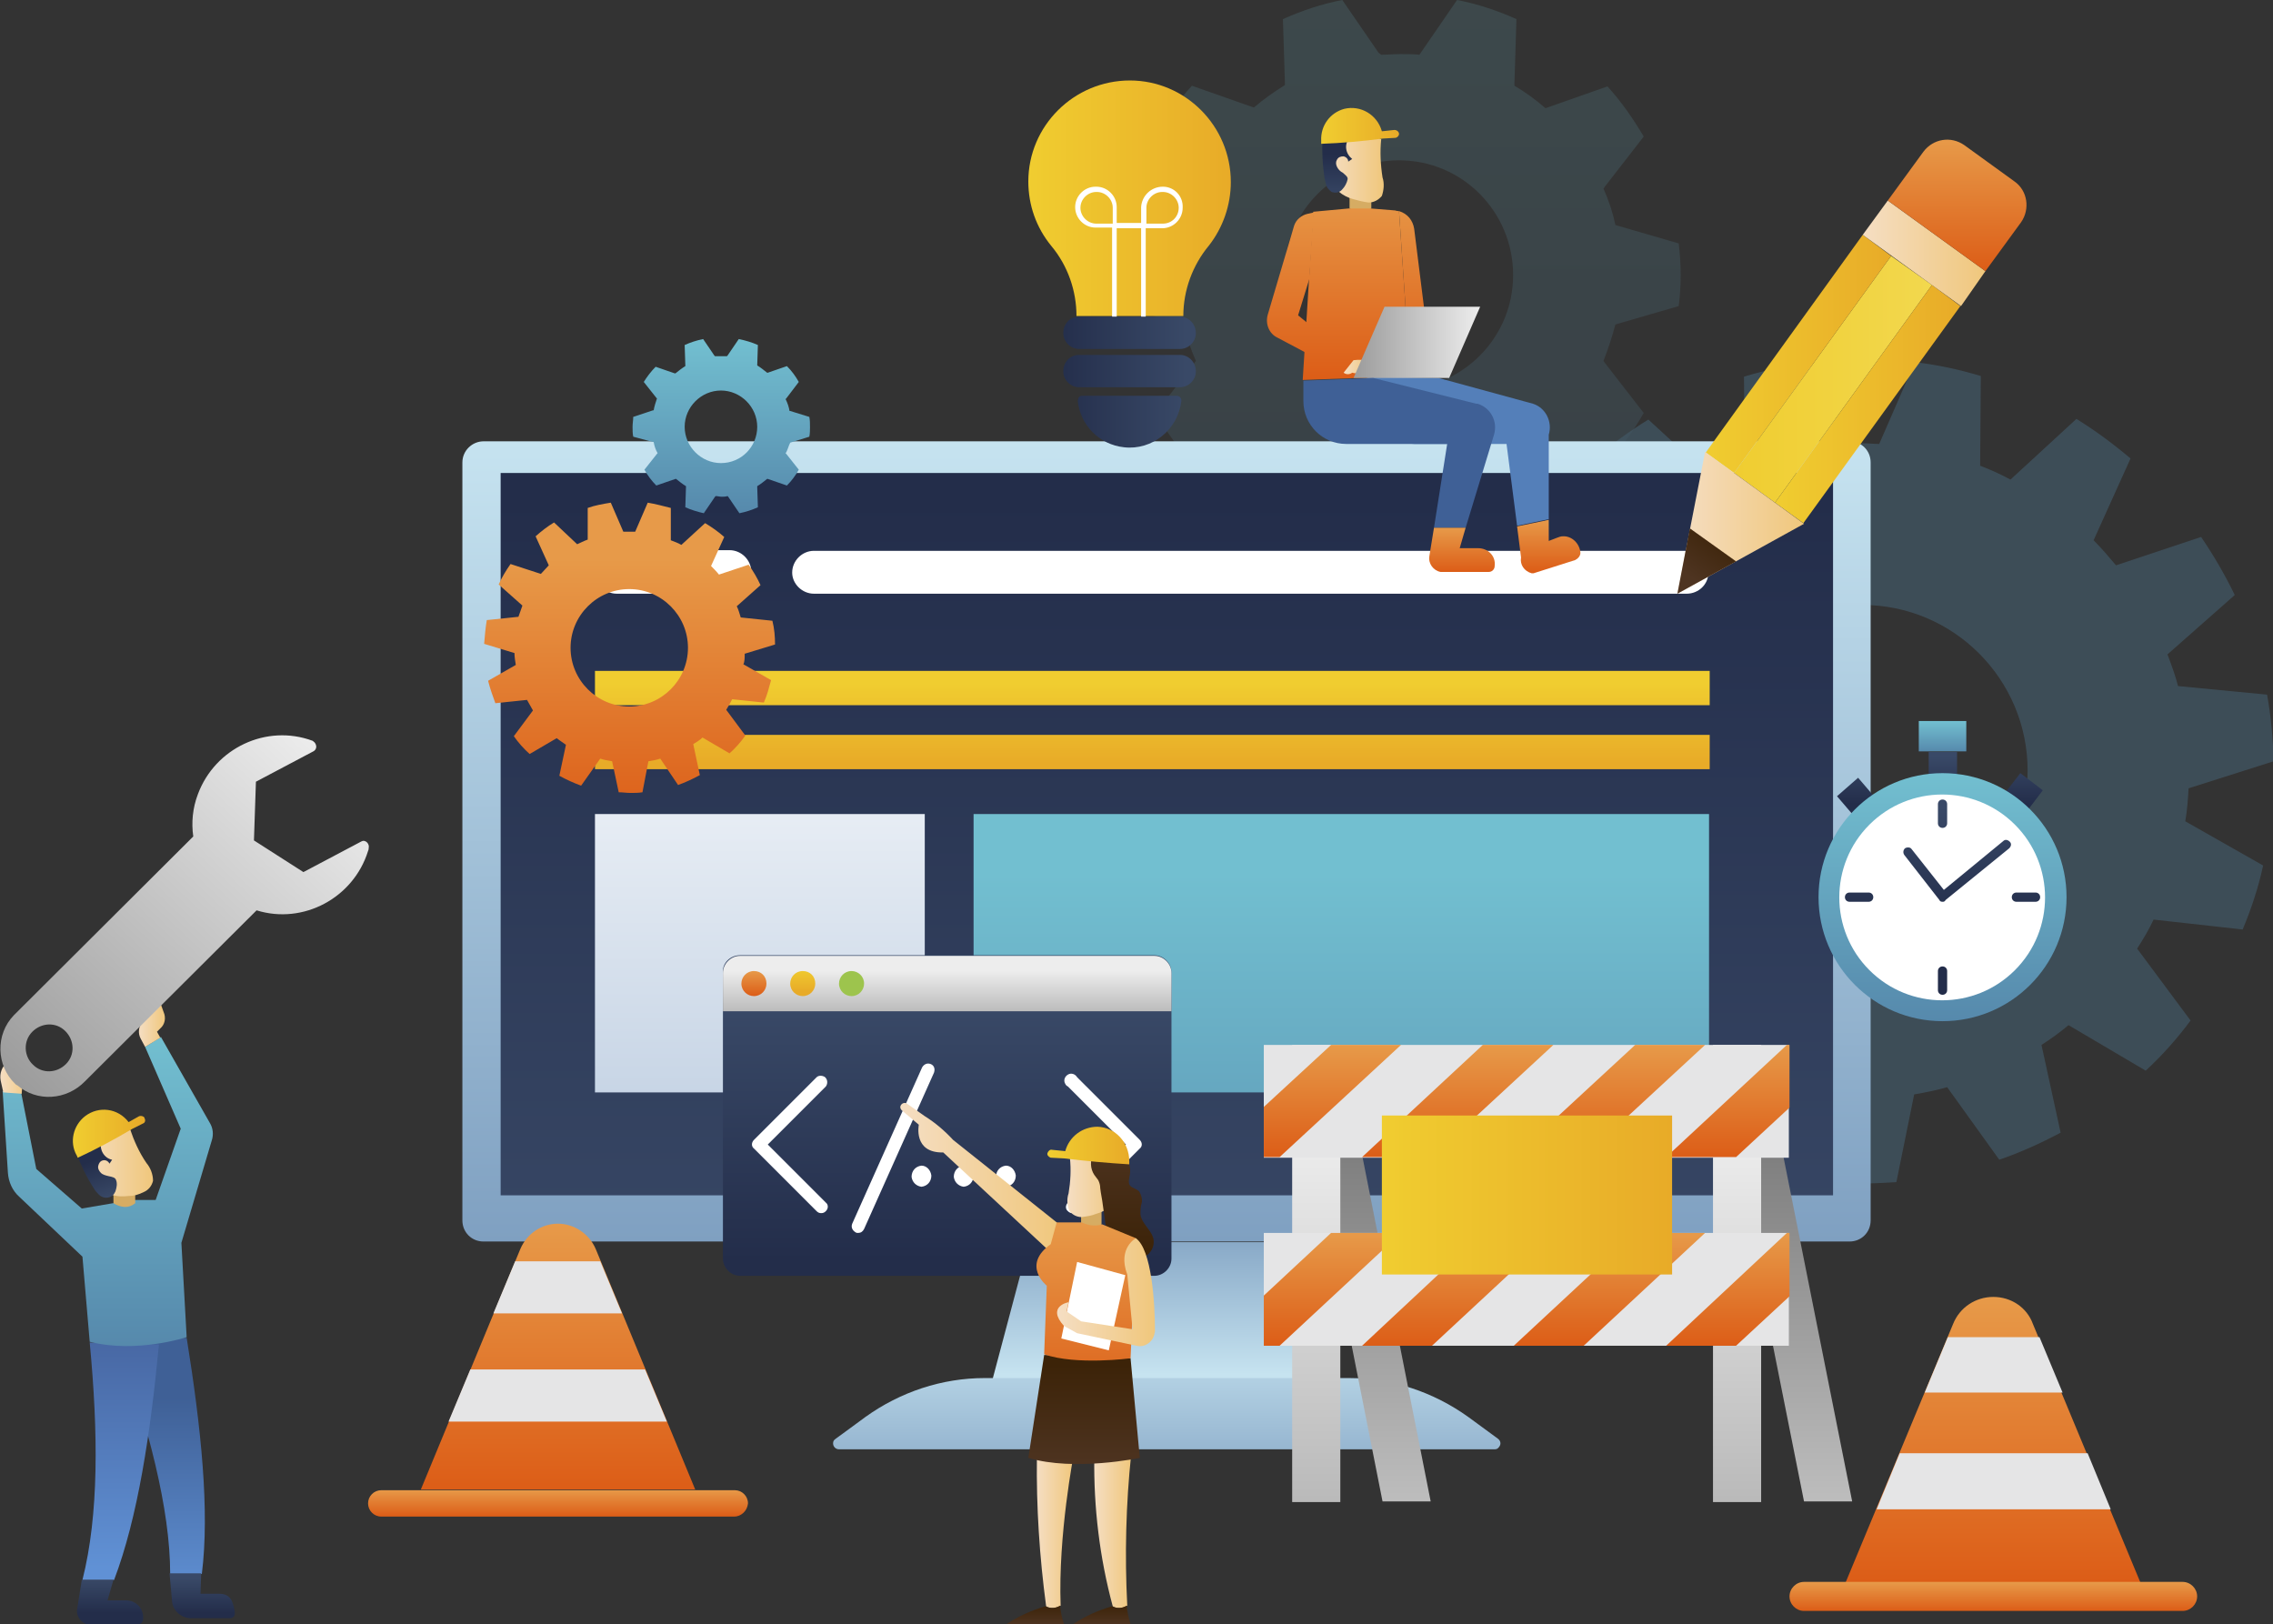 <?xml version="1.0" encoding="utf-8"?>
<!-- Generator: Adobe Illustrator 23.0.3, SVG Export Plug-In . SVG Version: 6.00 Build 0)  -->
<svg version="1.1" id="Layer_1" xmlns="http://www.w3.org/2000/svg" xmlns:xlink="http://www.w3.org/1999/xlink" x="0px" y="0px"
	 viewBox="0 0 344.6 246.2" style="enable-background:new 0 0 344.6 246.2;" xml:space="preserve">
<rect x="0" y="0" width="344.6" height="246.2" fill="#333333" stroke="none"/>
<style type="text/css">
	.st0{opacity:0.31;}
	.st1{opacity:0.5;}
	.st2{fill:url(#SVGID_1_);}
	.st3{opacity:0.8;fill:#5D9DC5;enable-background:new    ;}
	.st4{fill:url(#SVGID_2_);}
	.st5{fill:url(#SVGID_3_);}
	.st6{fill:url(#SVGID_4_);}
	.st7{fill:url(#SVGID_5_);}
	.st8{fill:url(#SVGID_6_);}
	.st9{fill:url(#SVGID_7_);}
	.st10{fill:url(#SVGID_8_);}
	.st11{fill:url(#SVGID_9_);}
	.st12{fill:url(#SVGID_10_);}
	.st13{fill:url(#SVGID_11_);}
	.st14{fill:url(#SVGID_12_);}
	.st15{fill:url(#SVGID_13_);}
	.st16{fill:url(#SVGID_14_);}
	.st17{fill:url(#SVGID_15_);}
	.st18{fill:#FFFFFF;}
	.st19{fill:url(#SVGID_16_);}
	.st20{fill:url(#SVGID_17_);}
	.st21{fill:url(#SVGID_18_);}
	.st22{fill:url(#SVGID_19_);}
	.st23{fill:url(#SVGID_20_);}
	.st24{fill:url(#SVGID_21_);}
	.st25{fill:url(#SVGID_22_);}
	.st26{fill:url(#SVGID_23_);}
	.st27{fill:url(#SVGID_24_);}
	.st28{fill:url(#SVGID_25_);}
	.st29{fill:url(#SVGID_26_);}
	.st30{fill:url(#SVGID_27_);}
	.st31{fill:url(#SVGID_28_);}
	.st32{fill:url(#SVGID_29_);}
	.st33{fill:url(#SVGID_30_);}
	.st34{fill:url(#SVGID_31_);}
	.st35{fill:url(#SVGID_32_);}
	.st36{fill:url(#SVGID_33_);}
	.st37{fill:url(#SVGID_34_);}
	.st38{fill:url(#SVGID_35_);}
	.st39{fill:url(#SVGID_36_);}
	.st40{fill:#9DC44D;}
	.st41{fill:url(#SVGID_37_);}
	.st42{fill:url(#SVGID_38_);}
	.st43{fill:url(#SVGID_39_);}
	.st44{fill:url(#SVGID_40_);}
	.st45{fill:#E5E5E6;}
	.st46{fill:url(#SVGID_41_);}
	.st47{fill:url(#SVGID_42_);}
	.st48{fill:url(#SVGID_43_);}
	.st49{fill:url(#SVGID_44_);}
	.st50{fill:url(#SVGID_45_);}
	.st51{fill:url(#SVGID_46_);}
	.st52{fill:url(#SVGID_47_);}
	.st53{fill:url(#SVGID_48_);}
	.st54{fill:url(#SVGID_49_);}
	.st55{fill:url(#SVGID_50_);}
	.st56{fill:url(#SVGID_51_);}
	.st57{fill:url(#SVGID_52_);}
	.st58{fill:url(#SVGID_53_);}
	.st59{fill:url(#SVGID_54_);}
	.st60{fill:url(#SVGID_55_);}
	.st61{fill:#D6AC63;}
	.st62{fill:#547FB9;}
	.st63{fill:url(#SVGID_56_);}
	.st64{fill:url(#SVGID_57_);}
	.st65{fill:url(#SVGID_58_);}
	.st66{fill:url(#SVGID_59_);}
	.st67{fill:url(#SVGID_60_);}
	.st68{fill:url(#SVGID_61_);}
	.st69{fill:url(#SVGID_62_);}
	.st70{fill:url(#SVGID_63_);}
	.st71{fill:url(#SVGID_64_);}
	.st72{fill:url(#SVGID_65_);}
	.st73{fill:url(#SVGID_66_);}
	.st74{fill:url(#SVGID_67_);}
	.st75{fill:url(#SVGID_68_);}
	.st76{fill:url(#SVGID_69_);}
	.st77{fill:url(#SVGID_70_);}
	.st78{fill:url(#SVGID_71_);}
	.st79{fill:url(#SVGID_72_);}
	.st80{fill:url(#SVGID_73_);}
	.st81{fill:url(#SVGID_74_);}
	.st82{fill:url(#SVGID_75_);}
	.st83{fill:url(#SVGID_76_);}
	.st84{fill:url(#SVGID_77_);}
	.st85{fill:url(#SVGID_78_);}
	.st86{fill:url(#SVGID_79_);}
	.st87{fill:url(#SVGID_80_);}
	.st88{fill:url(#SVGID_81_);}
	.st89{fill:url(#SVGID_82_);}
	.st90{fill:url(#SVGID_83_);}
	.st91{fill:url(#SVGID_84_);}
	.st92{fill:url(#SVGID_85_);}
	.st93{fill:url(#SVGID_86_);}
	.st94{fill:url(#SVGID_87_);}
	.st95{fill:url(#SVGID_88_);}
</style>
<title>CMMS-The-right-cmms-promise-maintenance-image</title>
<g>
	<g id="OBJECTS">
		<g class="st0">
			<g class="st1">
				
					<linearGradient id="SVGID_1_" gradientUnits="userSpaceOnUse" x1="212.03" y1="154.79" x2="212.03" y2="238" gradientTransform="matrix(1 0 0 -1 0 238)">
					<stop  offset="0" style="stop-color:#5689AC"/>
					<stop  offset="1" style="stop-color:#72BFD0"/>
				</linearGradient>
				<path class="st2" d="M179.5,49.2c0.4,1.9,1,3.7,1.8,5.5l-0.2,0.3l-5.9,7.6c1.6,2.8,3.4,5.3,5.6,7.7l9.1-3.2l0.3-0.1
					c1.5,1.3,3,2.4,4.7,3.4v0.3l-0.3,9.7c2.9,1.3,5.9,2.3,9,2.9l5.5-8l0.2-0.3c1,0.1,1.9,0.1,2.9,0.1s1.9-0.1,2.9-0.1l0.2,0.3l5.5,8
					c3.1-0.6,6.1-1.6,9-2.9l-0.3-9.7v-0.3c1.7-1,3.2-2.1,4.7-3.4l0.3,0.1l9.1,3.2c2.1-2.3,4-4.9,5.6-7.7l-5.9-7.6l-0.2-0.3
					c0.7-1.8,1.3-3.6,1.8-5.5l0.3-0.1l9.3-2.7c0.4-3.1,0.4-6.3,0-9.5l-9.3-2.7l-0.3-0.1c-0.4-1.9-1-3.7-1.8-5.5l0.2-0.3l5.9-7.6
					c-1.6-2.7-3.4-5.3-5.5-7.6l-9.1,3.2l-0.3,0.1c-1.5-1.3-3-2.4-4.7-3.4v-0.4l0.3-9.7c-2.9-1.3-5.9-2.3-9-2.9l-5.5,8l-0.2,0.3
					c-1-0.1-1.9-0.1-2.9-0.1s-1.9,0.1-2.9,0.1L209,8l-5.5-8c-3.1,0.6-6.1,1.6-9,2.9l0.3,9.7v0.3c-1.6,1-3.2,2.1-4.7,3.4l-0.3-0.1
					l-9.1-3.2c-2.1,2.3-4,4.9-5.6,7.7l5.9,7.6l0.2,0.3c-0.8,1.8-1.4,3.6-1.8,5.5l-0.3,0.1l-9.3,2.7c-0.4,3.1-0.4,6.3,0,9.5l9.3,2.7
					L179.5,49.2z M194.7,41.6c0-9.6,7.8-17.3,17.4-17.3c9.6,0,17.3,7.8,17.3,17.4c0,9.6-7.8,17.3-17.3,17.3
					C202.5,59,194.7,51.2,194.7,41.6C194.7,41.6,194.7,41.6,194.7,41.6L194.7,41.6z"/>
			</g>
			<path class="st3" d="M233.5,124.5l-11.8,6.7c0.8,3.3,1.8,6.6,3.1,9.7l13.5-1.5c0.8,1.5,1.6,3,2.5,4.4l-8.1,10.9
				c2.1,2.7,4.3,5.2,6.8,7.6l11.7-6.9c1.3,1.1,2.7,2.1,4.1,3l-2.9,13.3c3,1.6,6.1,3,9.3,4.1l7.9-11c1.6,0.4,3.3,0.8,5,1.1l2.7,13.3
				c1.7,0.1,3.4,0.2,5.1,0.2s3.4-0.1,5.1-0.2l2.7-13.3c1.7-0.3,3.3-0.6,5-1.1l7.9,11c3.2-1.1,6.3-2.5,9.3-4.1l-2.9-13.3
				c1.4-0.9,2.8-1.9,4.1-3l11.7,6.9c2.5-2.3,4.8-4.9,6.8-7.6l-8.1-10.9c0.9-1.4,1.8-2.9,2.5-4.4l13.5,1.5c1.3-3.1,2.4-6.4,3.1-9.7
				l-11.8-6.7c0.3-1.7,0.4-3.3,0.5-5l12.9-4.1c-0.1-3.4-0.4-6.8-1-10.1l-13.5-1.3c-0.4-1.6-1-3.2-1.6-4.8l10.2-9
				c-1.5-3.1-3.2-6-5.1-8.8l-12.9,4.3c-1.1-1.3-2.2-2.6-3.4-3.8l5.6-12.4c-2.6-2.2-5.3-4.2-8.2-6l-10,9.2c-1.5-0.8-3-1.5-4.6-2.1
				l0.1-13.6c-3.3-1-6.6-1.7-10-2.1l-5.4,12.4c-0.8,0-1.7-0.1-2.5-0.1s-1.7,0-2.5,0.1L274.4,55c-3.4,0.4-6.7,1.1-10,2.1l0.1,13.6
				c-1.6,0.6-3.1,1.3-4.6,2.1l-10-9.2c-2.9,1.8-5.7,3.8-8.2,6l5.6,12.3c-1.2,1.2-2.3,2.4-3.4,3.8l-12.9-4.3
				c-1.9,2.8-3.7,5.7-5.1,8.8l10.2,9c-0.6,1.6-1.1,3.2-1.6,4.8l-13.5,1.3c-0.6,3.3-1,6.7-1,10.1l12.9,4.1
				C233.1,121.1,233.2,122.8,233.5,124.5z M257.2,116.8c0-13.9,11.3-25.1,25.1-25.1c13.9,0,25.1,11.3,25.1,25.1
				s-11.3,25.1-25.1,25.1l0,0C268.5,141.9,257.2,130.7,257.2,116.8L257.2,116.8L257.2,116.8z"/>
		</g>
		
			<linearGradient id="SVGID_2_" gradientUnits="userSpaceOnUse" x1="176.885" y1="49.75" x2="176.885" y2="171.12" gradientTransform="matrix(1 0 0 -1 0 238)">
			<stop  offset="0" style="stop-color:#7FA0C1"/>
			<stop  offset="1" style="stop-color:#C6E3F0"/>
		</linearGradient>
		<path class="st4" d="M73.3,66.9h207.1c1.8,0,3.2,1.4,3.2,3.2V185c0,1.8-1.4,3.2-3.2,3.2H73.3c-1.8,0-3.2-1.4-3.2-3.2V70.1
			C70.1,68.3,71.6,66.9,73.3,66.9z"/>
		
			<linearGradient id="SVGID_3_" gradientUnits="userSpaceOnUse" x1="176.89" y1="52.8" x2="176.89" y2="29.67" gradientTransform="matrix(1 0 0 -1 0 238)">
			<stop  offset="0" style="stop-color:#7FA0C1"/>
			<stop  offset="1" style="stop-color:#C6E3F0"/>
		</linearGradient>
		<polygon class="st5" points="197.8,188.3 156,188.3 150.5,209 203.2,209 		"/>
		
			<linearGradient id="SVGID_4_" gradientUnits="userSpaceOnUse" x1="176.905" y1="8.93" x2="176.905" y2="36.95" gradientTransform="matrix(1 0 0 -1 0 238)">
			<stop  offset="0" style="stop-color:#7FA0C1"/>
			<stop  offset="1" style="stop-color:#C6E3F0"/>
		</linearGradient>
		<path class="st6" d="M226.6,219.7h-99.4c-0.5,0-0.9-0.4-0.9-0.9c0-0.3,0.1-0.5,0.4-0.7l4.5-3.3c5.3-3.8,11.6-5.9,18.1-5.9h55.2
			c6.5,0,12.8,2.1,18.1,5.9l4.5,3.3c0.4,0.3,0.5,0.8,0.2,1.2C227.1,219.6,226.9,219.7,226.6,219.7z"/>
		
			<linearGradient id="SVGID_5_" gradientUnits="userSpaceOnUse" x1="176.89" y1="37.73" x2="176.89" y2="162.47" gradientTransform="matrix(1 0 0 -1 0 238)">
			<stop  offset="0" style="stop-color:#394967"/>
			<stop  offset="1" style="stop-color:#232D4A"/>
		</linearGradient>
		<rect x="75.9" y="71.7" class="st7" width="202" height="109.5"/>
		
			<linearGradient id="SVGID_6_" gradientUnits="userSpaceOnUse" x1="102.02" y1="70.42" x2="102.02" y2="140.22" gradientTransform="matrix(1 0 0 -1 0 238)">
			<stop  offset="0" style="stop-color:#C6D4E5"/>
			<stop  offset="1" style="stop-color:#FFFFFF"/>
		</linearGradient>
		<path class="st8" d="M110.6,90H93.5c-1.8,0-3.3-1.5-3.3-3.3c0,0,0,0,0,0l0,0c0-1.8,1.5-3.3,3.3-3.3l0,0h17.1
			c1.8,0,3.3,1.5,3.3,3.3l0,0l0,0C113.9,88.5,112.4,90,110.6,90z"/>
		
			<linearGradient id="SVGID_7_" gradientUnits="userSpaceOnUse" x1="189.59" y1="70.42" x2="189.59" y2="140.22" gradientTransform="matrix(1 0 0 -1 0 238)">
			<stop  offset="0" style="stop-color:#C6D4E5"/>
			<stop  offset="1" style="stop-color:#FFFFFF"/>
		</linearGradient>
		<path class="st9" d="M123.4,90h132.3c1.8,0,3.3-1.4,3.3-3.2c0,0,0,0,0,0l0,0c0-1.8-1.5-3.3-3.3-3.3H123.4c-1.8,0-3.3,1.5-3.3,3.3
			c0,0,0,0,0,0l0,0C120.1,88.5,121.6,90,123.4,90z"/>
		
			<linearGradient id="SVGID_8_" gradientUnits="userSpaceOnUse" x1="174.665" y1="134.43" x2="174.665" y2="122.26" gradientTransform="matrix(1 0 0 -1 0 238)">
			<stop  offset="0" style="stop-color:#F0CD30"/>
			<stop  offset="1" style="stop-color:#E8AB28"/>
		</linearGradient>
		<rect x="90.2" y="101.7" class="st10" width="169" height="5.2"/>
		
			<linearGradient id="SVGID_9_" gradientUnits="userSpaceOnUse" x1="174.665" y1="134.43" x2="174.665" y2="122.26" gradientTransform="matrix(1 0 0 -1 0 238)">
			<stop  offset="0" style="stop-color:#F0CD30"/>
			<stop  offset="1" style="stop-color:#E8AB28"/>
		</linearGradient>
		<rect x="90.2" y="111.4" class="st11" width="169" height="5.2"/>
		
			<linearGradient id="SVGID_10_" gradientUnits="userSpaceOnUse" x1="115.17" y1="70.19" x2="115.17" y2="147.69" gradientTransform="matrix(1 0 0 -1 0 238)">
			<stop  offset="0" style="stop-color:#C6D4E5"/>
			<stop  offset="1" style="stop-color:#FFFFFF"/>
		</linearGradient>
		<rect x="90.2" y="123.4" class="st12" width="50" height="42.2"/>
		
			<linearGradient id="SVGID_11_" gradientUnits="userSpaceOnUse" x1="203.405" y1="29.84" x2="203.405" y2="105.52" gradientTransform="matrix(1 0 0 -1 0 238)">
			<stop  offset="0" style="stop-color:#5689AC"/>
			<stop  offset="1" style="stop-color:#72BFD0"/>
		</linearGradient>
		<rect x="147.6" y="123.4" class="st13" width="111.5" height="42.2"/>
		
			<linearGradient id="SVGID_12_" gradientUnits="userSpaceOnUse" x1="155.86" y1="207.892" x2="186.581" y2="207.892" gradientTransform="matrix(1 0 0 -1 0 238)">
			<stop  offset="0" style="stop-color:#F0CD30"/>
			<stop  offset="1" style="stop-color:#E8AB28"/>
		</linearGradient>
		<path class="st14" d="M186.6,27.6c0-8.5-6.9-15.4-15.3-15.4c-8.5,0-15.4,6.9-15.4,15.3c0,3.6,1.2,7,3.5,9.8
			c2.5,3,3.8,6.8,3.8,10.6h16.2c0-3.9,1.4-7.7,3.9-10.7C185.4,34.5,186.6,31.1,186.6,27.6z"/>
		
			<linearGradient id="SVGID_13_" gradientUnits="userSpaceOnUse" x1="179.83" y1="187.555" x2="159.45" y2="187.555" gradientTransform="matrix(1 0 0 -1 0 238)">
			<stop  offset="0" style="stop-color:#394967"/>
			<stop  offset="1" style="stop-color:#232D4A"/>
		</linearGradient>
		<path class="st15" d="M178.9,48h-15.3c-1.4,0-2.4,1.1-2.4,2.5l0,0c0,1.3,1.1,2.4,2.4,2.4h15.3c1.3,0,2.4-1.1,2.4-2.4l0,0
			C181.3,49.1,180.2,48,178.9,48z"/>
		
			<linearGradient id="SVGID_14_" gradientUnits="userSpaceOnUse" x1="179.83" y1="181.745" x2="159.45" y2="181.745" gradientTransform="matrix(1 0 0 -1 0 238)">
			<stop  offset="0" style="stop-color:#394967"/>
			<stop  offset="1" style="stop-color:#232D4A"/>
		</linearGradient>
		<path class="st16" d="M178.9,53.8h-15.3c-1.4,0-2.4,1.1-2.4,2.5l0,0c0,1.3,1.1,2.4,2.4,2.4h15.3c1.3,0,2.4-1.1,2.4-2.4l0,0
			C181.3,54.9,180.2,53.8,178.9,53.8z"/>
		
			<linearGradient id="SVGID_15_" gradientUnits="userSpaceOnUse" x1="179.79" y1="174.07" x2="159.51" y2="174.07" gradientTransform="matrix(1 0 0 -1 0 238)">
			<stop  offset="0" style="stop-color:#394967"/>
			<stop  offset="1" style="stop-color:#232D4A"/>
		</linearGradient>
		<path class="st17" d="M178.4,60c0.4,0,0.7,0.3,0.7,0.7c0,0,0,0,0,0.1c-0.5,4.3-4.4,7.5-8.7,7c-3.7-0.4-6.6-3.3-7-7
			c0-0.4,0.2-0.8,0.6-0.8c0,0,0,0,0,0H178.4z"/>
		<path class="st18" d="M176.3,28.3L176.3,28.3c-1.8,0-3.2,1.4-3.3,3.1c0,0,0,0,0,0v2.4h-3.7v-2.4c0-1.7-1.4-3.1-3.1-3.1h-0.1
			c-1.7,0-3.1,1.4-3.1,3.1c0,1.7,1.4,3.1,3.1,3.1h2.5V48h0.7V34.6h3.7V48h0.7V34.6h2.5c1.7,0,3.1-1.4,3.1-3.1
			C179.4,29.7,178,28.3,176.3,28.3L176.3,28.3z M168.7,33.9h-2.5c-1.3,0-2.4-1.1-2.4-2.4s1.1-2.4,2.4-2.4h0.1c1.3,0,2.4,1.1,2.4,2.4
			V33.9z M176.3,33.9h-2.5v-2.4c0-1.3,1.1-2.4,2.4-2.4h0.1c1.3,0,2.4,1.1,2.4,2.4S177.7,33.9,176.3,33.9L176.3,33.9z"/>
		
			<linearGradient id="SVGID_16_" gradientUnits="userSpaceOnUse" x1="294.515" y1="123.29" x2="294.515" y2="116.12" gradientTransform="matrix(1 0 0 -1 0 238)">
			<stop  offset="0" style="stop-color:#394967"/>
			<stop  offset="1" style="stop-color:#232D4A"/>
		</linearGradient>
		<rect x="292.4" y="114" class="st19" width="4.3" height="4.6"/>
		
			<linearGradient id="SVGID_17_" gradientUnits="userSpaceOnUse" x1="294.515" y1="124.03" x2="294.515" y2="128.65" gradientTransform="matrix(1 0 0 -1 0 238)">
			<stop  offset="0" style="stop-color:#5689AC"/>
			<stop  offset="1" style="stop-color:#72BFD0"/>
		</linearGradient>
		<rect x="290.9" y="109.3" class="st20" width="7.2" height="4.6"/>
		
			<linearGradient id="SVGID_18_" gradientUnits="userSpaceOnUse" x1="306.591" y1="123.29" x2="306.591" y2="116.12" gradientTransform="matrix(1 0 0 -1 4.566244e-03 238.011)">
			<stop  offset="0" style="stop-color:#394967"/>
			<stop  offset="1" style="stop-color:#232D4A"/>
		</linearGradient>
		<polygon class="st21" points="306.3,117.2 309.7,119.8 306.9,123.5 303.5,120.8 		"/>
		
			<linearGradient id="SVGID_19_" gradientUnits="userSpaceOnUse" x1="281.608" y1="123.29" x2="281.608" y2="116.12" gradientTransform="matrix(1 0 0 -1 -9.012620e-03 238.004)">
			<stop  offset="0" style="stop-color:#394967"/>
			<stop  offset="1" style="stop-color:#232D4A"/>
		</linearGradient>
		<polygon class="st22" points="278.5,120.7 281.7,117.9 284.7,121.4 281.5,124.2 		"/>
		
			<linearGradient id="SVGID_20_" gradientUnits="userSpaceOnUse" x1="294.52" y1="83.14" x2="294.52" y2="120.82" gradientTransform="matrix(1 0 0 -1 0 238)">
			<stop  offset="0" style="stop-color:#5689AC"/>
			<stop  offset="1" style="stop-color:#72BFD0"/>
		</linearGradient>
		<circle class="st23" cx="294.5" cy="136" r="18.8"/>
		
			<ellipse transform="matrix(0.707 -0.707 0.707 0.707 -9.919 248.098)" class="st18" cx="294.5" cy="136" rx="15.6" ry="15.6"/>
		
			<linearGradient id="SVGID_21_" gradientUnits="userSpaceOnUse" x1="294.52" y1="115.66" x2="294.52" y2="97.89" gradientTransform="matrix(1 0 0 -1 0 238)">
			<stop  offset="0" style="stop-color:#394967"/>
			<stop  offset="1" style="stop-color:#232D4A"/>
		</linearGradient>
		<path class="st24" d="M294.5,125.5c-0.4,0-0.7-0.3-0.7-0.7c0,0,0,0,0,0v-2.9c0-0.4,0.3-0.7,0.7-0.7c0.4,0,0.7,0.3,0.7,0.7v2.9
			C295.2,125.2,294.9,125.5,294.5,125.5z"/>
		
			<linearGradient id="SVGID_22_" gradientUnits="userSpaceOnUse" x1="307.16" y1="115.66" x2="307.16" y2="97.89" gradientTransform="matrix(1 0 0 -1 0 238)">
			<stop  offset="0" style="stop-color:#394967"/>
			<stop  offset="1" style="stop-color:#232D4A"/>
		</linearGradient>
		<path class="st25" d="M308.6,136.7h-2.9c-0.4,0-0.7-0.3-0.7-0.7s0.3-0.7,0.7-0.7c0,0,0,0,0,0h2.9c0.4,0,0.7,0.3,0.7,0.7
			S309,136.7,308.6,136.7C308.6,136.7,308.6,136.7,308.6,136.7z"/>
		
			<linearGradient id="SVGID_23_" gradientUnits="userSpaceOnUse" x1="294.52" y1="115.66" x2="294.52" y2="97.89" gradientTransform="matrix(1 0 0 -1 0 238)">
			<stop  offset="0" style="stop-color:#394967"/>
			<stop  offset="1" style="stop-color:#232D4A"/>
		</linearGradient>
		<path class="st26" d="M294.5,150.8c-0.4,0-0.7-0.3-0.7-0.7c0,0,0,0,0,0v-2.9c0-0.4,0.3-0.7,0.7-0.7c0.4,0,0.7,0.3,0.7,0.7v2.9
			C295.2,150.5,294.9,150.8,294.5,150.8z"/>
		
			<linearGradient id="SVGID_24_" gradientUnits="userSpaceOnUse" x1="281.88" y1="115.66" x2="281.88" y2="97.89" gradientTransform="matrix(1 0 0 -1 0 238)">
			<stop  offset="0" style="stop-color:#394967"/>
			<stop  offset="1" style="stop-color:#232D4A"/>
		</linearGradient>
		<path class="st27" d="M283.3,136.7h-2.9c-0.4,0-0.7-0.3-0.7-0.7c0-0.4,0.3-0.7,0.7-0.7h2.9c0.4,0,0.7,0.3,0.7,0.7
			C284,136.4,283.7,136.7,283.3,136.7z"/>
		
			<linearGradient id="SVGID_25_" gradientUnits="userSpaceOnUse" x1="296.66" y1="115.66" x2="296.66" y2="97.89" gradientTransform="matrix(1 0 0 -1 0 238)">
			<stop  offset="0" style="stop-color:#394967"/>
			<stop  offset="1" style="stop-color:#232D4A"/>
		</linearGradient>
		<path class="st28" d="M294.5,136.7L294.5,136.7c-0.3,0-0.4-0.1-0.5-0.3l-5.3-6.8c-0.2-0.3-0.2-0.7,0.1-1c0,0,0,0,0,0
			c0.3-0.2,0.8-0.2,1,0.1c0,0,0,0,0,0l4.9,6.2l9-7.4c0.3-0.3,0.7-0.2,1,0.1s0.2,0.7-0.1,1c0,0,0,0,0,0l-9.6,7.8
			C294.8,136.7,294.7,136.7,294.5,136.7z"/>
		
			<linearGradient id="SVGID_26_" gradientUnits="userSpaceOnUse" x1="262.896" y1="180.534" x2="292.919" y2="180.534" gradientTransform="matrix(1 0 0 -1 1.053737e-02 237.998)">
			<stop  offset="0" style="stop-color:#F0CD30"/>
			<stop  offset="1" style="stop-color:#F2D84E"/>
		</linearGradient>
		<polygon class="st29" points="269.1,76.2 262.9,71.7 286.7,38.8 292.9,43.2 		"/>
		
			<linearGradient id="SVGID_27_" gradientUnits="userSpaceOnUse" x1="258.568" y1="184.351" x2="286.736" y2="184.351" gradientTransform="matrix(1 0 0 -1 -3.642493e-03 238.008)">
			<stop  offset="0" style="stop-color:#F0CD30"/>
			<stop  offset="1" style="stop-color:#E8AB28"/>
		</linearGradient>
		<polygon class="st30" points="262.9,71.7 258.6,68.6 282.4,35.6 286.7,38.8 		"/>
		
			<linearGradient id="SVGID_28_" gradientUnits="userSpaceOnUse" x1="269.083" y1="176.74" x2="297.25" y2="176.74" gradientTransform="matrix(1 0 0 -1 -1.165044e-03 237.996)">
			<stop  offset="0" style="stop-color:#F0CD30"/>
			<stop  offset="1" style="stop-color:#E8AB28"/>
		</linearGradient>
		<polygon class="st31" points="273.4,79.3 269.1,76.2 292.9,43.2 297.2,46.4 		"/>
		
			<linearGradient id="SVGID_29_" gradientUnits="userSpaceOnUse" x1="282.418" y1="199.627" x2="301.038" y2="199.627" gradientTransform="matrix(1 0 0 -1 7.015206e-03 237.992)">
			<stop  offset="0" style="stop-color:#F5DEC3"/>
			<stop  offset="1" style="stop-color:#F0C77C"/>
		</linearGradient>
		<polygon class="st32" points="297.3,46.4 282.4,35.6 286.2,30.4 301,41.1 		"/>
		
			<linearGradient id="SVGID_30_" gradientUnits="userSpaceOnUse" x1="296.724" y1="196.883" x2="296.724" y2="216.903" gradientTransform="matrix(1 0 0 -1 3.856225e-03 238.001)">
			<stop  offset="0" style="stop-color:#DC5D17"/>
			<stop  offset="1" style="stop-color:#E79A49"/>
		</linearGradient>
		<path class="st33" d="M301,41.1l-14.8-10.7l0,0l5.4-7.4c1.5-2,4.2-2.4,6.2-1l7.6,5.5c2,1.4,2.4,4.2,1,6.2L301,41.1L301,41.1z"/>
		
			<linearGradient id="SVGID_31_" gradientUnits="userSpaceOnUse" x1="254.34" y1="158.75" x2="273.51" y2="158.75" gradientTransform="matrix(1 0 0 -1 0 238)">
			<stop  offset="0" style="stop-color:#F5DEC3"/>
			<stop  offset="1" style="stop-color:#F0C77C"/>
		</linearGradient>
		<polygon class="st34" points="254.3,90 273.5,79.4 258.5,68.5 		"/>
		
			<linearGradient id="SVGID_32_" gradientUnits="userSpaceOnUse" x1="261.281" y1="157.56" x2="256.201" y2="150.57" gradientTransform="matrix(1 0 0 -1 0 238)">
			<stop  offset="0" style="stop-color:#3C2308"/>
			<stop  offset="1" style="stop-color:#4E3421"/>
		</linearGradient>
		<polygon class="st35" points="256.2,80.1 254.3,90 263.2,85.1 		"/>
		
			<linearGradient id="SVGID_33_" gradientUnits="userSpaceOnUse" x1="143.55" y1="85.81" x2="143.55" y2="46.94" gradientTransform="matrix(1 0 0 -1 0 238)">
			<stop  offset="0" style="stop-color:#394967"/>
			<stop  offset="1" style="stop-color:#232D4A"/>
		</linearGradient>
		<path class="st36" d="M112.2,144.8H175c1.4,0,2.6,1.2,2.6,2.6v43.4c0,1.4-1.2,2.6-2.6,2.6h-62.8c-1.4,0-2.6-1.2-2.6-2.6v-43.4
			C109.5,146,110.7,144.8,112.2,144.8z"/>
		
			<linearGradient id="SVGID_34_" gradientUnits="userSpaceOnUse" x1="143.545" y1="76.55" x2="143.545" y2="90.86" gradientTransform="matrix(1 0 0 -1 0 238)">
			<stop  offset="0" style="stop-color:#7B7B7B"/>
			<stop  offset="1" style="stop-color:#EDEDED"/>
		</linearGradient>
		<path class="st37" d="M177.6,153.3v-5.8c0-1.4-1.2-2.6-2.6-2.6c0,0,0,0,0,0h-62.8c-1.4,0-2.6,1.2-2.6,2.6c0,0,0,0,0,0v5.8H177.6z"
			/>
		
			<linearGradient id="SVGID_35_" gradientUnits="userSpaceOnUse" x1="114.36" y1="87.06" x2="114.36" y2="90.82" gradientTransform="matrix(1 0 0 -1 0 238)">
			<stop  offset="0" style="stop-color:#DC5D17"/>
			<stop  offset="1" style="stop-color:#E79A49"/>
		</linearGradient>
		<path class="st38" d="M116.2,149.1c0,1-0.8,1.9-1.9,1.9c-1,0-1.9-0.8-1.9-1.9c0-1,0.8-1.9,1.9-1.9S116.2,148,116.2,149.1
			L116.2,149.1z"/>
		
			<linearGradient id="SVGID_36_" gradientUnits="userSpaceOnUse" x1="121.72" y1="91.29" x2="121.72" y2="87.76" gradientTransform="matrix(1 0 0 -1 0 238)">
			<stop  offset="0" style="stop-color:#F0CD30"/>
			<stop  offset="1" style="stop-color:#E8AB28"/>
		</linearGradient>
		<path class="st39" d="M123.6,149.1c0,1-0.8,1.9-1.9,1.9c-1,0-1.9-0.8-1.9-1.9c0-1,0.8-1.9,1.9-1.9S123.6,148,123.6,149.1
			L123.6,149.1z"/>
		<path class="st40" d="M131,149.1c0,1-0.8,1.9-1.9,1.9c-1,0-1.9-0.8-1.9-1.9c0-1,0.8-1.9,1.9-1.9C130.1,147.2,131,148,131,149.1
			L131,149.1z"/>
		<path class="st18" d="M172.8,172.8l-9.5-9.5c-0.3-0.5-0.9-0.7-1.4-0.4c-0.5,0.3-0.7,0.9-0.4,1.4c0.1,0.2,0.2,0.3,0.4,0.4l8.8,8.8
			l-8.8,8.8c-0.4,0.4-0.4,1,0,1.3c0,0,0,0,0,0c0.2,0.2,0.4,0.3,0.7,0.3c0.3,0,0.5-0.1,0.7-0.3l9.5-9.5
			C173.2,173.8,173.2,173.2,172.8,172.8C172.8,172.8,172.8,172.8,172.8,172.8z"/>
		<path class="st18" d="M125.1,163.3c-0.4-0.3-1-0.3-1.3,0l-9.5,9.5c-0.4,0.4-0.4,1,0,1.3c0,0,0,0,0,0l9.5,9.5
			c0.2,0.2,0.4,0.3,0.7,0.3c0.3,0,0.5-0.1,0.7-0.3c0.4-0.4,0.4-1,0-1.3c0,0,0,0,0,0l-8.8-8.8l8.8-8.8
			C125.5,164.3,125.5,163.7,125.1,163.3z"/>
		<path class="st18" d="M141.1,161.3c-0.5-0.2-1,0-1.3,0.5l-10.6,23.7c-0.2,0.5,0,1,0.5,1.3c0.1,0.1,0.3,0.1,0.4,0.1
			c0.4,0,0.7-0.2,0.9-0.6l10.6-23.7C141.8,162,141.6,161.5,141.1,161.3z"/>
		<path class="st18" d="M139.7,176.7c-0.9,0.1-1.5,0.8-1.5,1.7c0.1,0.8,0.7,1.4,1.5,1.5c0.9-0.1,1.5-0.8,1.5-1.7
			C141.1,177.4,140.5,176.7,139.7,176.7z"/>
		<path class="st18" d="M146.1,176.7c-0.9,0.1-1.5,0.8-1.5,1.7c0.1,0.8,0.7,1.4,1.5,1.5c0.9-0.1,1.5-0.8,1.5-1.7
			C147.5,177.4,146.9,176.7,146.1,176.7z"/>
		<path class="st18" d="M152.5,176.7c-0.9,0.1-1.5,0.8-1.5,1.7c0.1,0.8,0.7,1.4,1.5,1.5c0.9-0.1,1.5-0.8,1.5-1.7
			C153.9,177.4,153.3,176.7,152.5,176.7z"/>
		
			<linearGradient id="SVGID_37_" gradientUnits="userSpaceOnUse" x1="206.395" y1="66.43" x2="206.395" y2="-30.24" gradientTransform="matrix(1 0 0 -1 0 238)">
			<stop  offset="0" style="stop-color:#7B7B7B"/>
			<stop  offset="1" style="stop-color:#EDEDED"/>
		</linearGradient>
		<polygon class="st41" points="216.9,227.6 209.6,227.6 195.9,158.4 203.2,158.4 		"/>
		
			<linearGradient id="SVGID_38_" gradientUnits="userSpaceOnUse" x1="270.255" y1="66.43" x2="270.255" y2="-30.24" gradientTransform="matrix(1 0 0 -1 0 238)">
			<stop  offset="0" style="stop-color:#7B7B7B"/>
			<stop  offset="1" style="stop-color:#EDEDED"/>
		</linearGradient>
		<polygon class="st42" points="273.5,227.6 280.8,227.6 267,158.4 259.7,158.4 		"/>
		
			<linearGradient id="SVGID_39_" gradientUnits="userSpaceOnUse" x1="199.515" y1="-22.72" x2="199.515" y2="65.87" gradientTransform="matrix(1 0 0 -1 0 238)">
			<stop  offset="0" style="stop-color:#9B9B9B"/>
			<stop  offset="1" style="stop-color:#EDEDED"/>
		</linearGradient>
		<rect x="195.9" y="158.4" class="st43" width="7.3" height="69.3"/>
		
			<linearGradient id="SVGID_40_" gradientUnits="userSpaceOnUse" x1="263.365" y1="-22.72" x2="263.365" y2="65.87" gradientTransform="matrix(1 0 0 -1 0 238)">
			<stop  offset="0" style="stop-color:#9B9B9B"/>
			<stop  offset="1" style="stop-color:#EDEDED"/>
		</linearGradient>
		<rect x="259.7" y="158.4" class="st44" width="7.3" height="69.3"/>
		<rect x="191.6" y="158.4" class="st45" width="79.6" height="17.1"/>
		
			<linearGradient id="SVGID_41_" gradientUnits="userSpaceOnUse" x1="202.01" y1="62.57" x2="202.01" y2="79.63" gradientTransform="matrix(1 0 0 -1 0 238)">
			<stop  offset="0" style="stop-color:#DC5D17"/>
			<stop  offset="1" style="stop-color:#E79A49"/>
		</linearGradient>
		<polygon class="st46" points="201.8,158.4 191.6,167.8 191.6,175.4 194,175.4 212.4,158.4 		"/>
		
			<linearGradient id="SVGID_42_" gradientUnits="userSpaceOnUse" x1="220.96" y1="62.57" x2="220.96" y2="79.63" gradientTransform="matrix(1 0 0 -1 0 238)">
			<stop  offset="0" style="stop-color:#DC5D17"/>
			<stop  offset="1" style="stop-color:#E79A49"/>
		</linearGradient>
		<polygon class="st47" points="224.8,158.4 206.5,175.4 217.1,175.4 235.5,158.4 		"/>
		
			<linearGradient id="SVGID_43_" gradientUnits="userSpaceOnUse" x1="244.01" y1="62.57" x2="244.01" y2="79.63" gradientTransform="matrix(1 0 0 -1 0 238)">
			<stop  offset="0" style="stop-color:#DC5D17"/>
			<stop  offset="1" style="stop-color:#E79A49"/>
		</linearGradient>
		<polygon class="st48" points="247.9,158.4 229.5,175.4 240.1,175.4 258.5,158.4 		"/>
		
			<linearGradient id="SVGID_44_" gradientUnits="userSpaceOnUse" x1="261.92" y1="62.57" x2="261.92" y2="79.63" gradientTransform="matrix(1 0 0 -1 0 238)">
			<stop  offset="0" style="stop-color:#DC5D17"/>
			<stop  offset="1" style="stop-color:#E79A49"/>
		</linearGradient>
		<polygon class="st49" points="271.3,158.4 270.9,158.4 252.6,175.4 263.2,175.4 271.3,167.9 		"/>
		<rect x="191.6" y="186.9" class="st45" width="79.6" height="17.1"/>
		
			<linearGradient id="SVGID_45_" gradientUnits="userSpaceOnUse" x1="202.01" y1="34.02" x2="202.01" y2="51.08" gradientTransform="matrix(1 0 0 -1 0 238)">
			<stop  offset="0" style="stop-color:#DC5D17"/>
			<stop  offset="1" style="stop-color:#E79A49"/>
		</linearGradient>
		<polygon class="st50" points="201.8,186.9 191.6,196.4 191.6,204 194,204 212.4,186.9 		"/>
		
			<linearGradient id="SVGID_46_" gradientUnits="userSpaceOnUse" x1="220.96" y1="34.02" x2="220.96" y2="51.08" gradientTransform="matrix(1 0 0 -1 0 238)">
			<stop  offset="0" style="stop-color:#DC5D17"/>
			<stop  offset="1" style="stop-color:#E79A49"/>
		</linearGradient>
		<polygon class="st51" points="224.8,186.9 206.5,204 217.1,204 235.5,186.9 		"/>
		
			<linearGradient id="SVGID_47_" gradientUnits="userSpaceOnUse" x1="244.01" y1="34.02" x2="244.01" y2="51.08" gradientTransform="matrix(1 0 0 -1 0 238)">
			<stop  offset="0" style="stop-color:#DC5D17"/>
			<stop  offset="1" style="stop-color:#E79A49"/>
		</linearGradient>
		<polygon class="st52" points="247.9,186.9 229.5,204 240.1,204 258.5,186.9 		"/>
		
			<linearGradient id="SVGID_48_" gradientUnits="userSpaceOnUse" x1="261.92" y1="34.02" x2="261.92" y2="51.08" gradientTransform="matrix(1 0 0 -1 0 238)">
			<stop  offset="0" style="stop-color:#DC5D17"/>
			<stop  offset="1" style="stop-color:#E79A49"/>
		</linearGradient>
		<polygon class="st53" points="271.3,186.9 270.9,186.9 252.6,204 263.2,204 271.3,196.5 		"/>
		
			<linearGradient id="SVGID_49_" gradientUnits="userSpaceOnUse" x1="209.45" y1="56.825" x2="253.43" y2="56.825" gradientTransform="matrix(1 0 0 -1 0 238)">
			<stop  offset="0" style="stop-color:#F0CD30"/>
			<stop  offset="1" style="stop-color:#E8AB28"/>
		</linearGradient>
		<rect x="209.5" y="169.1" class="st54" width="44" height="24.1"/>
		
			<linearGradient id="SVGID_50_" gradientUnits="userSpaceOnUse" x1="109.355" y1="160.14" x2="109.355" y2="186.49" gradientTransform="matrix(1 0 0 -1 0 238)">
			<stop  offset="0" style="stop-color:#5689AC"/>
			<stop  offset="1" style="stop-color:#72BFD0"/>
		</linearGradient>
		<path class="st55" d="M119.8,67.1l2.9-0.9c0.1-0.5,0.1-1,0.1-1.5c0-0.5,0-1-0.1-1.5l-2.9-0.9h-0.1c-0.1-0.6-0.3-1.2-0.6-1.8
			l0.1-0.1l1.9-2.5c-0.5-0.9-1.1-1.7-1.8-2.4l-2.9,1h-0.1c-0.5-0.4-1-0.8-1.5-1.1v0l0.1-3.1c-0.9-0.4-1.9-0.7-2.9-0.9l-1.7,2.5
			l-0.1,0.1c-0.3,0-0.6,0-0.9,0s-0.6,0-0.9,0l-0.1-0.1l-1.7-2.5c-1,0.2-1.9,0.5-2.8,0.9l0.1,3.1v0.1c-0.5,0.3-1,0.7-1.5,1.1h-0.1
			l-2.9-1c-0.7,0.7-1.3,1.5-1.8,2.3l1.9,2.4l0.1,0.1c-0.2,0.6-0.4,1.2-0.5,1.8H99L96,63.2c0,0.5-0.1,1-0.1,1.5c0,0.5,0,1,0.1,1.5
			L99,67h0.1c0.1,0.6,0.3,1.2,0.6,1.7l-0.1,0.1l-1.9,2.4c0.5,0.9,1.1,1.7,1.8,2.4l2.9-1h0.1c0.5,0.4,1,0.8,1.5,1.1v0.1l-0.1,3.1
			c0.9,0.4,1.9,0.7,2.8,0.9l1.7-2.5l0.1-0.1c0.3,0,0.6,0.1,0.9,0.1s0.6,0,0.9-0.1l0.1,0.1l1.7,2.5c1-0.2,1.9-0.5,2.8-0.9l-0.1-3.1
			v-0.1c0.5-0.3,1-0.7,1.5-1.1h0.1l2.9,1c0.7-0.7,1.3-1.5,1.8-2.4l-1.9-2.4l-0.1-0.1C119.4,68.3,119.5,67.7,119.8,67.1L119.8,67.1z
			 M109.3,70.2c-3,0-5.5-2.5-5.5-5.5s2.5-5.5,5.5-5.5s5.5,2.5,5.5,5.5c0,0,0,0,0,0C114.8,67.7,112.4,70.2,109.3,70.2z"/>
		
			<linearGradient id="SVGID_51_" gradientUnits="userSpaceOnUse" x1="95.42" y1="112.7" x2="95.42" y2="153.31" gradientTransform="matrix(1 0 0 -1 0 238)">
			<stop  offset="0" style="stop-color:#DC5D17"/>
			<stop  offset="1" style="stop-color:#E79A49"/>
		</linearGradient>
		<path class="st56" d="M112.9,99.1l4.6-1.4c0-1.2-0.1-2.4-0.4-3.6l-4.8-0.5c-0.2-0.6-0.3-1.1-0.6-1.7l3.6-3.2
			c-0.5-1.1-1.1-2.1-1.8-3.1l-4.5,1.5c-0.4-0.5-0.8-0.9-1.2-1.3l2-4.4c-0.9-0.8-1.9-1.5-2.9-2.1l-3.6,3.3c-0.5-0.3-1.1-0.5-1.6-0.7
			V77c-1.2-0.3-2.3-0.6-3.5-0.8l-1.9,4.4h-0.9h-0.9l-1.9-4.4c-1.2,0.2-2.4,0.4-3.5,0.8v4.8c-0.6,0.2-1.1,0.5-1.6,0.7l-3.5-3.3
			c-1,0.6-1.9,1.3-2.8,2.1l2,4.4c-0.4,0.4-0.8,0.9-1.2,1.3l-4.6-1.5c-0.7,1-1.3,2-1.8,3.1l3.6,3.2c-0.2,0.6-0.4,1.1-0.6,1.7
			l-4.8,0.5c-0.2,1.2-0.3,2.4-0.4,3.6l4.6,1.4c0,0.6,0.1,1.2,0.2,1.8l-4.2,2.4c0.3,1.2,0.7,2.3,1.1,3.4l4.8-0.5
			c0.3,0.5,0.6,1.1,0.9,1.6l-2.9,3.9c0.7,1,1.5,1.9,2.4,2.7l4.1-2.4c0.5,0.4,1,0.7,1.4,1l-1,4.7c1.1,0.6,2.2,1.1,3.3,1.5L91,115
			c0.6,0.2,1.2,0.3,1.8,0.4l1,4.7c0.6,0,1.2,0.1,1.8,0.1s1.2,0,1.8-0.1l0.9-4.7c0.6-0.1,1.2-0.2,1.8-0.4l2.7,4
			c1.1-0.4,2.2-0.9,3.3-1.5l-1-4.7c0.5-0.3,1-0.6,1.4-1l4.1,2.4c0.9-0.8,1.7-1.7,2.4-2.7l-2.9-3.9c0.3-0.5,0.6-1,0.9-1.6l4.8,0.5
			c0.5-1.1,0.8-2.3,1.1-3.4l-4.2-2.4C112.9,100.3,112.9,99.7,112.9,99.1z M95.4,107.1c-4.9,0-8.9-4-8.9-8.9s4-8.9,8.9-8.9
			s8.9,4,8.9,8.9l0,0C104.3,103.1,100.3,107.1,95.4,107.1L95.4,107.1z"/>
		
			<linearGradient id="SVGID_52_" gradientUnits="userSpaceOnUse" x1="84.56" y1="12.22" x2="84.56" y2="52.5" gradientTransform="matrix(1 0 0 -1 0 238)">
			<stop  offset="0" style="stop-color:#DC5D17"/>
			<stop  offset="1" style="stop-color:#E79A49"/>
		</linearGradient>
		<path class="st57" d="M84.6,185.5L84.6,185.5c-2.5,0-4.7,1.5-5.7,3.8l-15.1,36.5h41.6l-15.1-36.5C89.3,187,87,185.5,84.6,185.5z"
			/>
		
			<linearGradient id="SVGID_53_" gradientUnits="userSpaceOnUse" x1="84.56" y1="8.14" x2="84.56" y2="12.22" gradientTransform="matrix(1 0 0 -1 0 238)">
			<stop  offset="0" style="stop-color:#DC5D17"/>
			<stop  offset="1" style="stop-color:#E79A49"/>
		</linearGradient>
		<path class="st58" d="M111.3,229.9H57.8c-1.1,0-2-0.9-2-2l0,0c0-1.1,0.9-2,2-2h53.6c1.1,0,2,0.9,2,2l0,0
			C113.3,229,112.4,229.9,111.3,229.9z"/>
		<polygon class="st45" points="91,191.2 78.1,191.2 74.8,199.1 94.3,199.1 		"/>
		<polygon class="st45" points="68,215.5 101.1,215.5 97.8,207.6 71.3,207.6 		"/>
		
			<linearGradient id="SVGID_54_" gradientUnits="userSpaceOnUse" x1="302.23" y1="-1.84" x2="302.23" y2="41.44" gradientTransform="matrix(1 0 0 -1 0 238)">
			<stop  offset="0" style="stop-color:#DC5D17"/>
			<stop  offset="1" style="stop-color:#E79A49"/>
		</linearGradient>
		<path class="st59" d="M302.2,196.6L302.2,196.6c-2.7,0-5.1,1.6-6.1,4.1l-16.3,39.2h44.7l-16.3-39.2
			C307.3,198.2,304.9,196.6,302.2,196.6z"/>
		
			<linearGradient id="SVGID_55_" gradientUnits="userSpaceOnUse" x1="302.225" y1="-6.23" x2="302.225" y2="-1.84" gradientTransform="matrix(1 0 0 -1 0 238)">
			<stop  offset="0" style="stop-color:#DC5D17"/>
			<stop  offset="1" style="stop-color:#E79A49"/>
		</linearGradient>
		<path class="st60" d="M273.5,239.8h57.4c1.2,0,2.2,1,2.2,2.2v0c0,1.2-1,2.2-2.2,2.2h-57.4c-1.2,0-2.2-1-2.2-2.2v0
			C271.3,240.8,272.3,239.8,273.5,239.8z"/>
		<polygon class="st45" points="309.2,202.7 295.3,202.7 291.8,211.1 312.7,211.1 		"/>
		<polygon class="st45" points="284.5,228.8 320,228.8 316.5,220.3 288,220.3 		"/>
		<path class="st61" d="M207.9,31.6c-1,0.8-2.1,0.7-3.3,0v-3.8h3.3V31.6z"/>
		<path class="st62" d="M234.8,65.9c0.6-2-0.5-4.1-2.4-4.7l-14.3-3.9l-10.9-0.2l1.2,3.7c-0.1,3.4,2.5,6.4,6,6.5c0,0,0,0,0,0h14
			l1.6,12.4l4.8-1L234.8,65.9z"/>
		
			<linearGradient id="SVGID_56_" gradientUnits="userSpaceOnUse" x1="234.745" y1="151.26" x2="234.745" y2="159.32" gradientTransform="matrix(1 0 0 -1 0 238)">
			<stop  offset="0" style="stop-color:#DC5D17"/>
			<stop  offset="1" style="stop-color:#E79A49"/>
		</linearGradient>
		<path class="st63" d="M239.6,83.8c-0.1-1.4-1.3-2.6-2.7-2.5c-0.3,0-0.5,0.1-0.8,0.2l-1.3,0.5v-3.2l-4.8,1l0.6,4.7
			c-0.2,1.1,0.5,2.1,1.6,2.4c0.1,0,0.2,0,0.3,0l6.3-2C239.2,84.7,239.6,84.3,239.6,83.8L239.6,83.8z"/>
		
			<linearGradient id="SVGID_57_" gradientUnits="userSpaceOnUse" x1="201.29" y1="212.743" x2="209.78" y2="212.743" gradientTransform="matrix(1 0 0 -1 0 238)">
			<stop  offset="0" style="stop-color:#F5DEC3"/>
			<stop  offset="1" style="stop-color:#F0C77C"/>
		</linearGradient>
		<path class="st64" d="M205.2,30.2c-0.8-0.2-1.6-0.6-2.3-1.2c-0.8-0.9-1.2-2.1-1.3-3.3c-0.2-1.2-0.3-2.4-0.3-3.6
			c-0.1-0.4,0-0.8,0.2-1.2c0.3-0.4,0.9-0.7,1.4-0.7c2.2-0.4,4.5-0.1,6.5,0.9c-0.2,1.9-0.1,3.9,0.2,5.8c0.3,0.9,0.2,1.9-0.1,2.8
			c-0.5,0.6-1.2,1-2,1C206.7,30.6,205.9,30.4,205.2,30.2z"/>
		
			<linearGradient id="SVGID_58_" gradientUnits="userSpaceOnUse" x1="202.714" y1="207.28" x2="202.714" y2="214.56" gradientTransform="matrix(1 0 0 -1 0 238)">
			<stop  offset="0" style="stop-color:#394967"/>
			<stop  offset="1" style="stop-color:#232D4A"/>
		</linearGradient>
		<path class="st65" d="M200.5,20.9c-0.1,2,0,4.1,0.3,6.1c0.1,0.4,0.2,0.8,0.3,1.2c0.2,0.4,0.5,0.7,0.8,0.9c0.6,0.2,1.2,0.1,1.6-0.4
			c0.4-0.4,0.7-1,0.8-1.5c0.1-0.4-0.4-0.7-0.7-1c-0.4-0.2-0.7-0.5-0.9-0.9c-0.2-0.4-0.2-0.8,0-1.1c0.2-0.4,0.6-0.5,1-0.5
			c0.4,0.1,0.7,0.4,0.7,0.8c0.2-0.1,0.4-0.3,0.6-0.4c-0.5-0.4-0.8-0.9-0.9-1.5c-0.1-0.6,0.1-1.2,0.4-1.7
			C203.2,20.3,201.8,20.3,200.5,20.9z"/>
		
			<linearGradient id="SVGID_59_" gradientUnits="userSpaceOnUse" x1="205.73" y1="180.44" x2="205.73" y2="209.9" gradientTransform="matrix(1 0 0 -1 0 238)">
			<stop  offset="0" style="stop-color:#DC5D17"/>
			<stop  offset="1" style="stop-color:#E79A49"/>
		</linearGradient>
		<path class="st66" d="M211.5,31.9l-3.7-0.3h-3.3l-5.4,0.5l-1.6,25.5l16.3-0.6l-1.7-25C212,32,211.8,32,211.5,31.9z"/>
		
			<linearGradient id="SVGID_60_" gradientUnits="userSpaceOnUse" x1="214.485" y1="180.44" x2="214.485" y2="209.9" gradientTransform="matrix(1 0 0 -1 0 238)">
			<stop  offset="0" style="stop-color:#DC5D17"/>
			<stop  offset="1" style="stop-color:#E79A49"/>
		</linearGradient>
		<path class="st67" d="M216.8,53.9l-2.4-19.2c-0.2-1.3-1-2.3-2.3-2.7l1.7,25l1.9-0.1L216.8,53.9z"/>
		
			<linearGradient id="SVGID_61_" gradientUnits="userSpaceOnUse" x1="198.589" y1="180.44" x2="198.589" y2="209.9" gradientTransform="matrix(1 0 0 -1 0 238)">
			<stop  offset="0" style="stop-color:#DC5D17"/>
			<stop  offset="1" style="stop-color:#E79A49"/>
		</linearGradient>
		<path class="st68" d="M199.2,32.2l-0.9,0.2c-1,0.2-1.8,0.9-2.1,1.8l-4,13.5c-0.4,1.4,0.2,2.9,1.5,3.5l10,5.3l1.4-1.9l-8.3-6.8
			l1.7-5.5L199.2,32.2z"/>
		
			<linearGradient id="SVGID_62_" gradientUnits="userSpaceOnUse" x1="203.72" y1="182.372" x2="207.66" y2="182.372" gradientTransform="matrix(1 0 0 -1 0 238)">
			<stop  offset="0" style="stop-color:#F5DEC3"/>
			<stop  offset="1" style="stop-color:#F0C77C"/>
		</linearGradient>
		<path class="st69" d="M205.2,54.6c0.8-0.1,1.7-0.1,2.5,0.2l-0.3,1.4c-0.7,0.4-1.6,0.5-2.4,0.3c-0.4,0.3-0.9,0.3-1.3,0L205.2,54.6z
			"/>
		
			<linearGradient id="SVGID_63_" gradientUnits="userSpaceOnUse" x1="205.23" y1="186.12" x2="224.35" y2="186.12" gradientTransform="matrix(1 0 0 -1 0 238)">
			<stop  offset="0" style="stop-color:#9B9B9B"/>
			<stop  offset="1" style="stop-color:#EDEDED"/>
		</linearGradient>
		<polygon class="st70" points="205.2,57.3 219.7,57.3 224.4,46.5 209.9,46.5 		"/>
		
			<linearGradient id="SVGID_64_" gradientUnits="userSpaceOnUse" x1="212.1" y1="0.3" x2="212.1" y2="34.48" gradientTransform="matrix(1 0 0 -1 0 238)">
			<stop  offset="0" style="stop-color:#6091D5"/>
			<stop  offset="1" style="stop-color:#3F6096"/>
		</linearGradient>
		<path class="st71" d="M226.5,65.9c0.6-2-0.5-4.1-2.5-4.7c-0.1,0-0.1,0-0.2,0l-15.6-3.9l-10.6,0.4v3.1c0,3.6,2.9,6.5,6.5,6.5h15.3
			L217.4,80h4.8L226.5,65.9z"/>
		
			<linearGradient id="SVGID_65_" gradientUnits="userSpaceOnUse" x1="221.753" y1="151.26" x2="221.753" y2="158.01" gradientTransform="matrix(1 0 0 -1 0 238)">
			<stop  offset="0" style="stop-color:#DC5D17"/>
			<stop  offset="1" style="stop-color:#E79A49"/>
		</linearGradient>
		<path class="st72" d="M224.1,83.1h-2.8l0.9-3.1h-4.8l-0.7,4.3c-0.2,1.1,0.6,2.2,1.7,2.4c0.1,0,0.2,0,0.3,0h7
			c0.5,0,0.9-0.4,0.9-0.9C226.8,84.3,225.6,83.1,224.1,83.1z"/>
		
			<linearGradient id="SVGID_66_" gradientUnits="userSpaceOnUse" x1="200.324" y1="218.914" x2="212.044" y2="218.914" gradientTransform="matrix(1 0 0 -1 0 238)">
			<stop  offset="0" style="stop-color:#F0CD30"/>
			<stop  offset="1" style="stop-color:#E8AB28"/>
		</linearGradient>
		<path class="st73" d="M211.4,19.7l-1.9,0.2c-0.7-2.5-3.2-4-5.7-3.4c-2.2,0.6-3.6,2.6-3.5,4.8c0,0.1,0,0.3,0,0.5
			c3.1-0.1,6.3-0.4,9.4-0.8l1.8-0.1c0.3,0,0.6-0.3,0.6-0.6S211.8,19.7,211.4,19.7C211.5,19.7,211.4,19.7,211.4,19.7L211.4,19.7z"/>
		
			<linearGradient id="SVGID_67_" gradientUnits="userSpaceOnUse" x1="24.363" y1="-4.47" x2="24.363" y2="26.06" gradientTransform="matrix(1 0 0 -1 0 238)">
			<stop  offset="0" style="stop-color:#6091D5"/>
			<stop  offset="1" style="stop-color:#3F6096"/>
		</linearGradient>
		<path class="st74" d="M28.3,202.8l-10.6-0.2c4.8,13.7,8.1,26.1,8.1,36h4.8C31.8,229,30.5,216.5,28.3,202.8z"/>
		
			<linearGradient id="SVGID_68_" gradientUnits="userSpaceOnUse" x1="30.79" y1="-1.32" x2="30.79" y2="-6.51" gradientTransform="matrix(1 0 0 -1 0 238)">
			<stop  offset="0" style="stop-color:#394967"/>
			<stop  offset="1" style="stop-color:#232D4A"/>
		</linearGradient>
		<path class="st75" d="M33.2,241.6h-2.8l0.1-3.1h-4.8l0.4,4.4c0.2,1.3,1.3,2.3,2.7,2.4h6.1c0.4,0,0.7-0.3,0.7-0.7
			c0-0.1,0-0.2,0-0.3C35.3,242.9,35.1,241.6,33.2,241.6z"/>
		
			<linearGradient id="SVGID_69_" gradientUnits="userSpaceOnUse" x1="18.265" y1="0.3" x2="18.265" y2="34.48" gradientTransform="matrix(1 0 0 -1 0 238)">
			<stop  offset="0" style="stop-color:#6091D5"/>
			<stop  offset="1" style="stop-color:#4868A4"/>
		</linearGradient>
		<path class="st76" d="M24.1,203.8l-10.5-0.3c1.3,13.7,1.4,26.1-1.1,36h4.8C20.9,230,22.8,217.4,24.1,203.8z"/>
		
			<linearGradient id="SVGID_70_" gradientUnits="userSpaceOnUse" x1="16.809" y1="-1.32" x2="16.809" y2="-6.51" gradientTransform="matrix(1 0 0 -1 0 238)">
			<stop  offset="0" style="stop-color:#394967"/>
			<stop  offset="1" style="stop-color:#232D4A"/>
		</linearGradient>
		<path class="st77" d="M19.1,242.6h-2.8l0.9-3.1h-4.8l-0.7,4.4c-0.2,1.1,0.6,2.2,1.8,2.4c0.1,0,0.2,0,0.3,0h7
			c0.5,0,0.9-0.4,0.9-0.9C21.8,243.8,20.6,242.6,19.1,242.6z"/>
		
			<linearGradient id="SVGID_71_" gradientUnits="userSpaceOnUse" x1="16.328" y1="33.828" x2="16.328" y2="80.72" gradientTransform="matrix(1 0 0 -1 0 238)">
			<stop  offset="0" style="stop-color:#5689AC"/>
			<stop  offset="1" style="stop-color:#72BFD0"/>
		</linearGradient>
		<path class="st78" d="M12.4,183.2l4.7-0.8l3.3-0.5h3.2l3.8-10.8L22,158.7l2.4-1.5l7.4,13c0.5,0.8,0.6,1.8,0.3,2.7l-4.6,15.5
			l0.8,14.3c0,0-7.6,2.5-14.7,0.7l-1.1-12.9l-9.6-9.1c-1-0.9-1.6-2.2-1.7-3.6l-0.8-12.4l2.8,0.2l2.3,11.6L12.4,183.2z"/>
		
			<linearGradient id="SVGID_72_" gradientUnits="userSpaceOnUse" x1="21.01" y1="82.63" x2="25.06" y2="82.63" gradientTransform="matrix(1 0 0 -1 0 238)">
			<stop  offset="0" style="stop-color:#F5DEC3"/>
			<stop  offset="1" style="stop-color:#F0C77C"/>
		</linearGradient>
		<path class="st79" d="M22,158.7l-0.7-1.3c-0.4-0.8-0.3-1.8,0.3-2.5l2.7-2.9l0.5,1.4c0.4,0.9,0.2,1.9-0.5,2.5l-0.5,0.5l0.5,0.9
			L22,158.7z"/>
		
			<linearGradient id="SVGID_73_" gradientUnits="userSpaceOnUse" x1="5.037232e-02" y1="75.175" x2="4.53" y2="75.175" gradientTransform="matrix(1 0 0 -1 0 238)">
			<stop  offset="0" style="stop-color:#F5DEC3"/>
			<stop  offset="1" style="stop-color:#F0C77C"/>
		</linearGradient>
		<path class="st80" d="M3.3,165.8v-0.2c0-0.6,0.2-1.1,0.6-1.5l0.6-0.6l-2.2-3.5L1.1,161c-0.8,0.7-1.2,1.7-1,2.8l0.4,1.8L3.3,165.8z
			"/>
		<path class="st61" d="M20.5,182.4c-1,0.8-2.1,0.7-3.3,0v-3.8h3.3V182.4z"/>
		
			<linearGradient id="SVGID_74_" gradientUnits="userSpaceOnUse" x1="12.438" y1="61.707" x2="23.218" y2="61.707" gradientTransform="matrix(1 0 0 -1 0 238)">
			<stop  offset="0" style="stop-color:#F5DEC3"/>
			<stop  offset="1" style="stop-color:#F0C77C"/>
		</linearGradient>
		<path class="st81" d="M19.5,181.3c-0.9,0.1-1.7,0.1-2.6-0.2c-1.1-0.6-2-1.5-2.5-2.6c-0.6-1-1.2-2.1-1.7-3.2
			c-0.2-0.4-0.3-0.8-0.3-1.2c0.1-0.5,0.5-1,1-1.2c1.9-1.2,4.1-1.8,6.3-1.8c0.6,1.8,1.4,3.6,2.5,5.2c0.6,0.7,1,1.7,1,2.7
			c-0.2,0.8-0.7,1.4-1.4,1.7C21,181.1,20.3,181.3,19.5,181.3z"/>
		
			<linearGradient id="SVGID_75_" gradientUnits="userSpaceOnUse" x1="16.414" y1="56.228" x2="14.434" y2="62.188" gradientTransform="matrix(1 0 0 -1 0 238)">
			<stop  offset="0" style="stop-color:#394967"/>
			<stop  offset="1" style="stop-color:#232D4A"/>
		</linearGradient>
		<path class="st82" d="M11.5,174.6c0.7,1.9,1.6,3.8,2.7,5.5c0.2,0.4,0.5,0.7,0.8,1c0.6,0.6,1.5,0.6,2.1,0.1
			c0.2-0.2,0.3-0.4,0.4-0.6c0.2-0.6,0.3-1.2,0.1-1.7c-0.1-0.4-0.6-0.5-1.1-0.6c-0.4-0.1-0.9-0.2-1.2-0.5c-0.3-0.3-0.5-0.7-0.4-1.1
			c0.1-0.4,0.3-0.7,0.7-0.8c0.4-0.1,0.8,0.1,1,0.5c0.1-0.2,0.3-0.4,0.4-0.6c-0.6-0.1-1.1-0.5-1.4-1c-0.3-0.5-0.4-1.1-0.3-1.7
			C13.8,173.1,12.5,173.6,11.5,174.6z"/>
		
			<linearGradient id="SVGID_76_" gradientUnits="userSpaceOnUse" x1="11.11" y1="66.087" x2="21.95" y2="66.087" gradientTransform="matrix(1 0 0 -1 0 238)">
			<stop  offset="0" style="stop-color:#F0CD30"/>
			<stop  offset="1" style="stop-color:#E8AB28"/>
		</linearGradient>
		<path class="st83" d="M21.1,169.2l-1.6,0.9c-1.6-2.1-4.5-2.5-6.6-0.9c-1.8,1.4-2.4,3.9-1.3,5.9c0.1,0.1,0.1,0.3,0.2,0.4
			c2.8-1.3,5.6-2.8,8.3-4.4l1.6-0.8c0.3-0.1,0.4-0.5,0.2-0.8c0,0,0,0,0-0.1C21.7,169.2,21.4,169.1,21.1,169.2z"/>
		
			<linearGradient id="SVGID_77_" gradientUnits="userSpaceOnUse" x1="-14.978" y1="51.507" x2="51.892" y2="122.667" gradientTransform="matrix(1 0 0 -1 0 238)">
			<stop  offset="0" style="stop-color:#7B7B7B"/>
			<stop  offset="1" style="stop-color:#EDEDED"/>
		</linearGradient>
		<path class="st84" d="M29.3,126.8L2.1,153.9c-2.8,2.9-2.7,7.6,0.2,10.4c0.1,0.1,0.2,0.2,0.3,0.2c3,2.6,7.5,2.3,10.3-0.6l26-25.9
			c7.1,2.2,14.7-1.9,16.9-9c0.1-0.2,0.1-0.4,0.1-0.5c0.1-0.4-0.2-0.9-0.6-1c-0.2-0.1-0.4,0-0.6,0.1l-8.7,4.6l-7.5-4.8l0.3-8.9
			l8.7-4.6c0.4-0.2,0.6-0.7,0.3-1.2c-0.1-0.2-0.3-0.3-0.4-0.4c-7-2.6-14.8,1.1-17.4,8.1C29.2,122.5,29,124.7,29.3,126.8L29.3,126.8z
			 M4.9,156.4c1.4-1.4,3.6-1.5,5-0.1c1.4,1.4,1.5,3.6,0.1,5c-1.4,1.4-3.6,1.5-5,0.1c0,0,0,0,0,0C3.6,160.1,3.5,157.8,4.9,156.4z"/>
		
			<linearGradient id="SVGID_78_" gradientUnits="userSpaceOnUse" x1="136.43" y1="59.713" x2="160.88" y2="59.713" gradientTransform="matrix(1 0 0 -1 0 238)">
			<stop  offset="0" style="stop-color:#F5DEC3"/>
			<stop  offset="1" style="stop-color:#F0C77C"/>
		</linearGradient>
		<path class="st85" d="M160.2,185.3l-15.7-12.5c-1.3-1.4-2.7-2.6-4.3-3.6l-2.7-1.9c-0.3-0.2-0.7-0.1-0.9,0.2l0,0
			c-0.2,0.3-0.1,0.6,0.1,0.8l2.6,2.2c0,0-0.9,4.3,3.7,4.2l15.6,14.5h1.3l1-3.3L160.2,185.3z"/>
		<path class="st61" d="M163.9,185.4c0.9,0.8,2.1,0.9,3.1,0.3v-3.4h-3.1V185.4z"/>
		
			<linearGradient id="SVGID_79_" gradientUnits="userSpaceOnUse" x1="157.13" y1="5.939" x2="162.76" y2="5.939" gradientTransform="matrix(1 0 0 -1 0 238)">
			<stop  offset="0" style="stop-color:#F5DEC3"/>
			<stop  offset="1" style="stop-color:#F0C77C"/>
		</linearGradient>
		<path class="st86" d="M162.8,220.4l-5.6,0.5c-0.1,7.6,0.4,15.1,1.4,22.6c0.7,0.4,1.5,0.3,2.2-0.1l0,0
			C160.4,232.7,162.8,220.4,162.8,220.4z"/>
		
			<linearGradient id="SVGID_80_" gradientUnits="userSpaceOnUse" x1="157.02" y1="-5.22" x2="157.02" y2="-8.28" gradientTransform="matrix(1 0 0 -1 0 238)">
			<stop  offset="0" style="stop-color:#3C2308"/>
			<stop  offset="1" style="stop-color:#4E3421"/>
		</linearGradient>
		<path class="st87" d="M158.5,243.5c-2.1,0.6-4.1,1.5-5.9,2.7h8.7c-0.3-0.9-0.5-1.9-0.6-2.8l0,0
			C160.1,243.8,159.2,243.9,158.5,243.5z"/>
		
			<linearGradient id="SVGID_81_" gradientUnits="userSpaceOnUse" x1="165.844" y1="5.939" x2="171.47" y2="5.939" gradientTransform="matrix(1 0 0 -1 0 238)">
			<stop  offset="0" style="stop-color:#F5DEC3"/>
			<stop  offset="1" style="stop-color:#F0C77C"/>
		</linearGradient>
		<path class="st88" d="M171.5,220.4l-5.6,0.5c-0.1,7.6,0.8,15.2,2.8,22.6c0.7,0.4,1.5,0.3,2.2-0.1l0,0
			C170.5,235.7,170.7,228,171.5,220.4z"/>
		
			<linearGradient id="SVGID_82_" gradientUnits="userSpaceOnUse" x1="167.11" y1="-5.22" x2="167.11" y2="-8.28" gradientTransform="matrix(1 0 0 -1 0 238)">
			<stop  offset="0" style="stop-color:#3C2308"/>
			<stop  offset="1" style="stop-color:#4E3421"/>
		</linearGradient>
		<path class="st89" d="M168.6,243.5c-2.1,0.6-4.1,1.5-5.9,2.7h8.7c-0.3-0.9-0.5-1.9-0.6-2.8l0,0
			C170.2,243.8,169.3,243.9,168.6,243.5z"/>
		
			<linearGradient id="SVGID_83_" gradientUnits="userSpaceOnUse" x1="164.4" y1="31.08" x2="164.4" y2="15.52" gradientTransform="matrix(1 0 0 -1 0 238)">
			<stop  offset="0" style="stop-color:#3C2308"/>
			<stop  offset="1" style="stop-color:#4E3421"/>
		</linearGradient>
		<path class="st90" d="M171.4,205.9l1.4,15.1c0,0-9.9,2.1-16.9,0l2.4-15.6L171.4,205.9z"/>
		
			<linearGradient id="SVGID_84_" gradientUnits="userSpaceOnUse" x1="161.83" y1="58.559" x2="169.77" y2="58.559" gradientTransform="matrix(1 0 0 -1 0 238)">
			<stop  offset="0" style="stop-color:#F5DEC3"/>
			<stop  offset="1" style="stop-color:#F0C77C"/>
		</linearGradient>
		<path class="st91" d="M166.2,184c0.8-0.2,1.5-0.6,2.1-1.1c0.7-0.9,1.1-2,1.2-3.1c0.1-1.1,0.2-2.2,0.3-3.3c0.1-0.4,0-0.8-0.2-1.1
			c-0.3-0.4-0.8-0.7-1.3-0.7c-2.1-0.4-4.2-0.1-6.1,0.8c0.2,1.8,0.1,3.6-0.2,5.4c-0.3,0.9-0.2,1.8,0.1,2.6c0.4,0.6,1.1,1,1.9,1
			C164.7,184.4,165.5,184.3,166.2,184z"/>
		
			<linearGradient id="SVGID_85_" gradientUnits="userSpaceOnUse" x1="170.117" y1="48.26" x2="170.117" y2="65.57" gradientTransform="matrix(1 0 0 -1 0 238)">
			<stop  offset="0" style="stop-color:#3C2308"/>
			<stop  offset="1" style="stop-color:#4E3421"/>
		</linearGradient>
		<path class="st92" d="M172.7,180.6c-0.4-0.4-1.1-0.5-1.4-0.9s-0.1-1.1,0-1.7c0.3-1.8-1-3.6-2.8-3.9c-1-0.2-2,0.1-2.7,0.8
			c-0.6,1-0.5,2.3,0.1,3.2c0.2,0.3,0.4,0.5,0.6,0.8c0.2,0.4,0.3,0.8,0.3,1.2c0.1,0.9,0.3,1.7,0.4,2.6l0.5,3.6
			c0.1,0.6,0.2,1.3,0.4,1.9c0.5,1.2,1.6,2.2,2.9,2.5c0.9,0.3,1.9,0.1,2.7-0.3c0.8-0.5,1.3-1.4,1.2-2.4c-0.2-1.5-1.8-2.4-2-3.9
			c0-0.6,0-1.2,0.2-1.8C173.2,181.7,173,181.1,172.7,180.6z"/>
		
			<linearGradient id="SVGID_86_" gradientUnits="userSpaceOnUse" x1="164.655" y1="23.5" x2="164.655" y2="52.93" gradientTransform="matrix(1 0 0 -1 0 238)">
			<stop  offset="0" style="stop-color:#DC5D17"/>
			<stop  offset="1" style="stop-color:#E79A49"/>
		</linearGradient>
		<path class="st93" d="M160.2,185.3c0,0,3.1,0,3.8,0c1,0.5,2.1,0.6,3.1,0.3l5.1,2.1l-0.8,18.2c0,0-8.2,1.1-13.1-0.6l0.4-10.4
			c0,0-3.9-3.1,0.6-6.3L160.2,185.3z"/>
		<polygon class="st18" points="163.3,191.3 160.9,202.9 168.1,204.7 170.6,193.3 		"/>
		
			<linearGradient id="SVGID_87_" gradientUnits="userSpaceOnUse" x1="160.295" y1="42.099" x2="175.065" y2="42.099" gradientTransform="matrix(1 0 0 -1 0 238)">
			<stop  offset="0" style="stop-color:#F5DEC3"/>
			<stop  offset="1" style="stop-color:#F0C77C"/>
		</linearGradient>
		<path class="st94" d="M172.2,187.7c0,0-2.8,1.5-1.3,5.5l0.8,8.3l-7.8-1.2l-2.2-1.5l0.3-1.4c0,0-3.4,0.6-0.7,3.6l2,1.1l9,1.9
			c1.2,0.3,2.4-0.5,2.7-1.7c0-0.2,0.1-0.3,0.1-0.5C175.1,197.5,174.6,189.4,172.2,187.7z"/>
		
			<linearGradient id="SVGID_88_" gradientUnits="userSpaceOnUse" x1="158.9" y1="64.425" x2="171.243" y2="64.425" gradientTransform="matrix(1 0 0 -1 0 238)">
			<stop  offset="0" style="stop-color:#F0CD30"/>
			<stop  offset="1" style="stop-color:#E8AB28"/>
		</linearGradient>
		<path class="st95" d="M166.4,170.8c-2.3,0-4.3,1.5-4.9,3.7l-2-0.2c-0.3-0.1-0.6,0.2-0.7,0.5c-0.1,0.3,0.2,0.6,0.5,0.7
			c0,0,0.1,0,0.1,0l1.9,0.1c3.3,0.4,6.6,0.7,9.9,0.9c0-0.1,0-0.3,0-0.5C171.2,173.2,169.1,170.9,166.4,170.8z"/>
	</g>
</g>
</svg>
